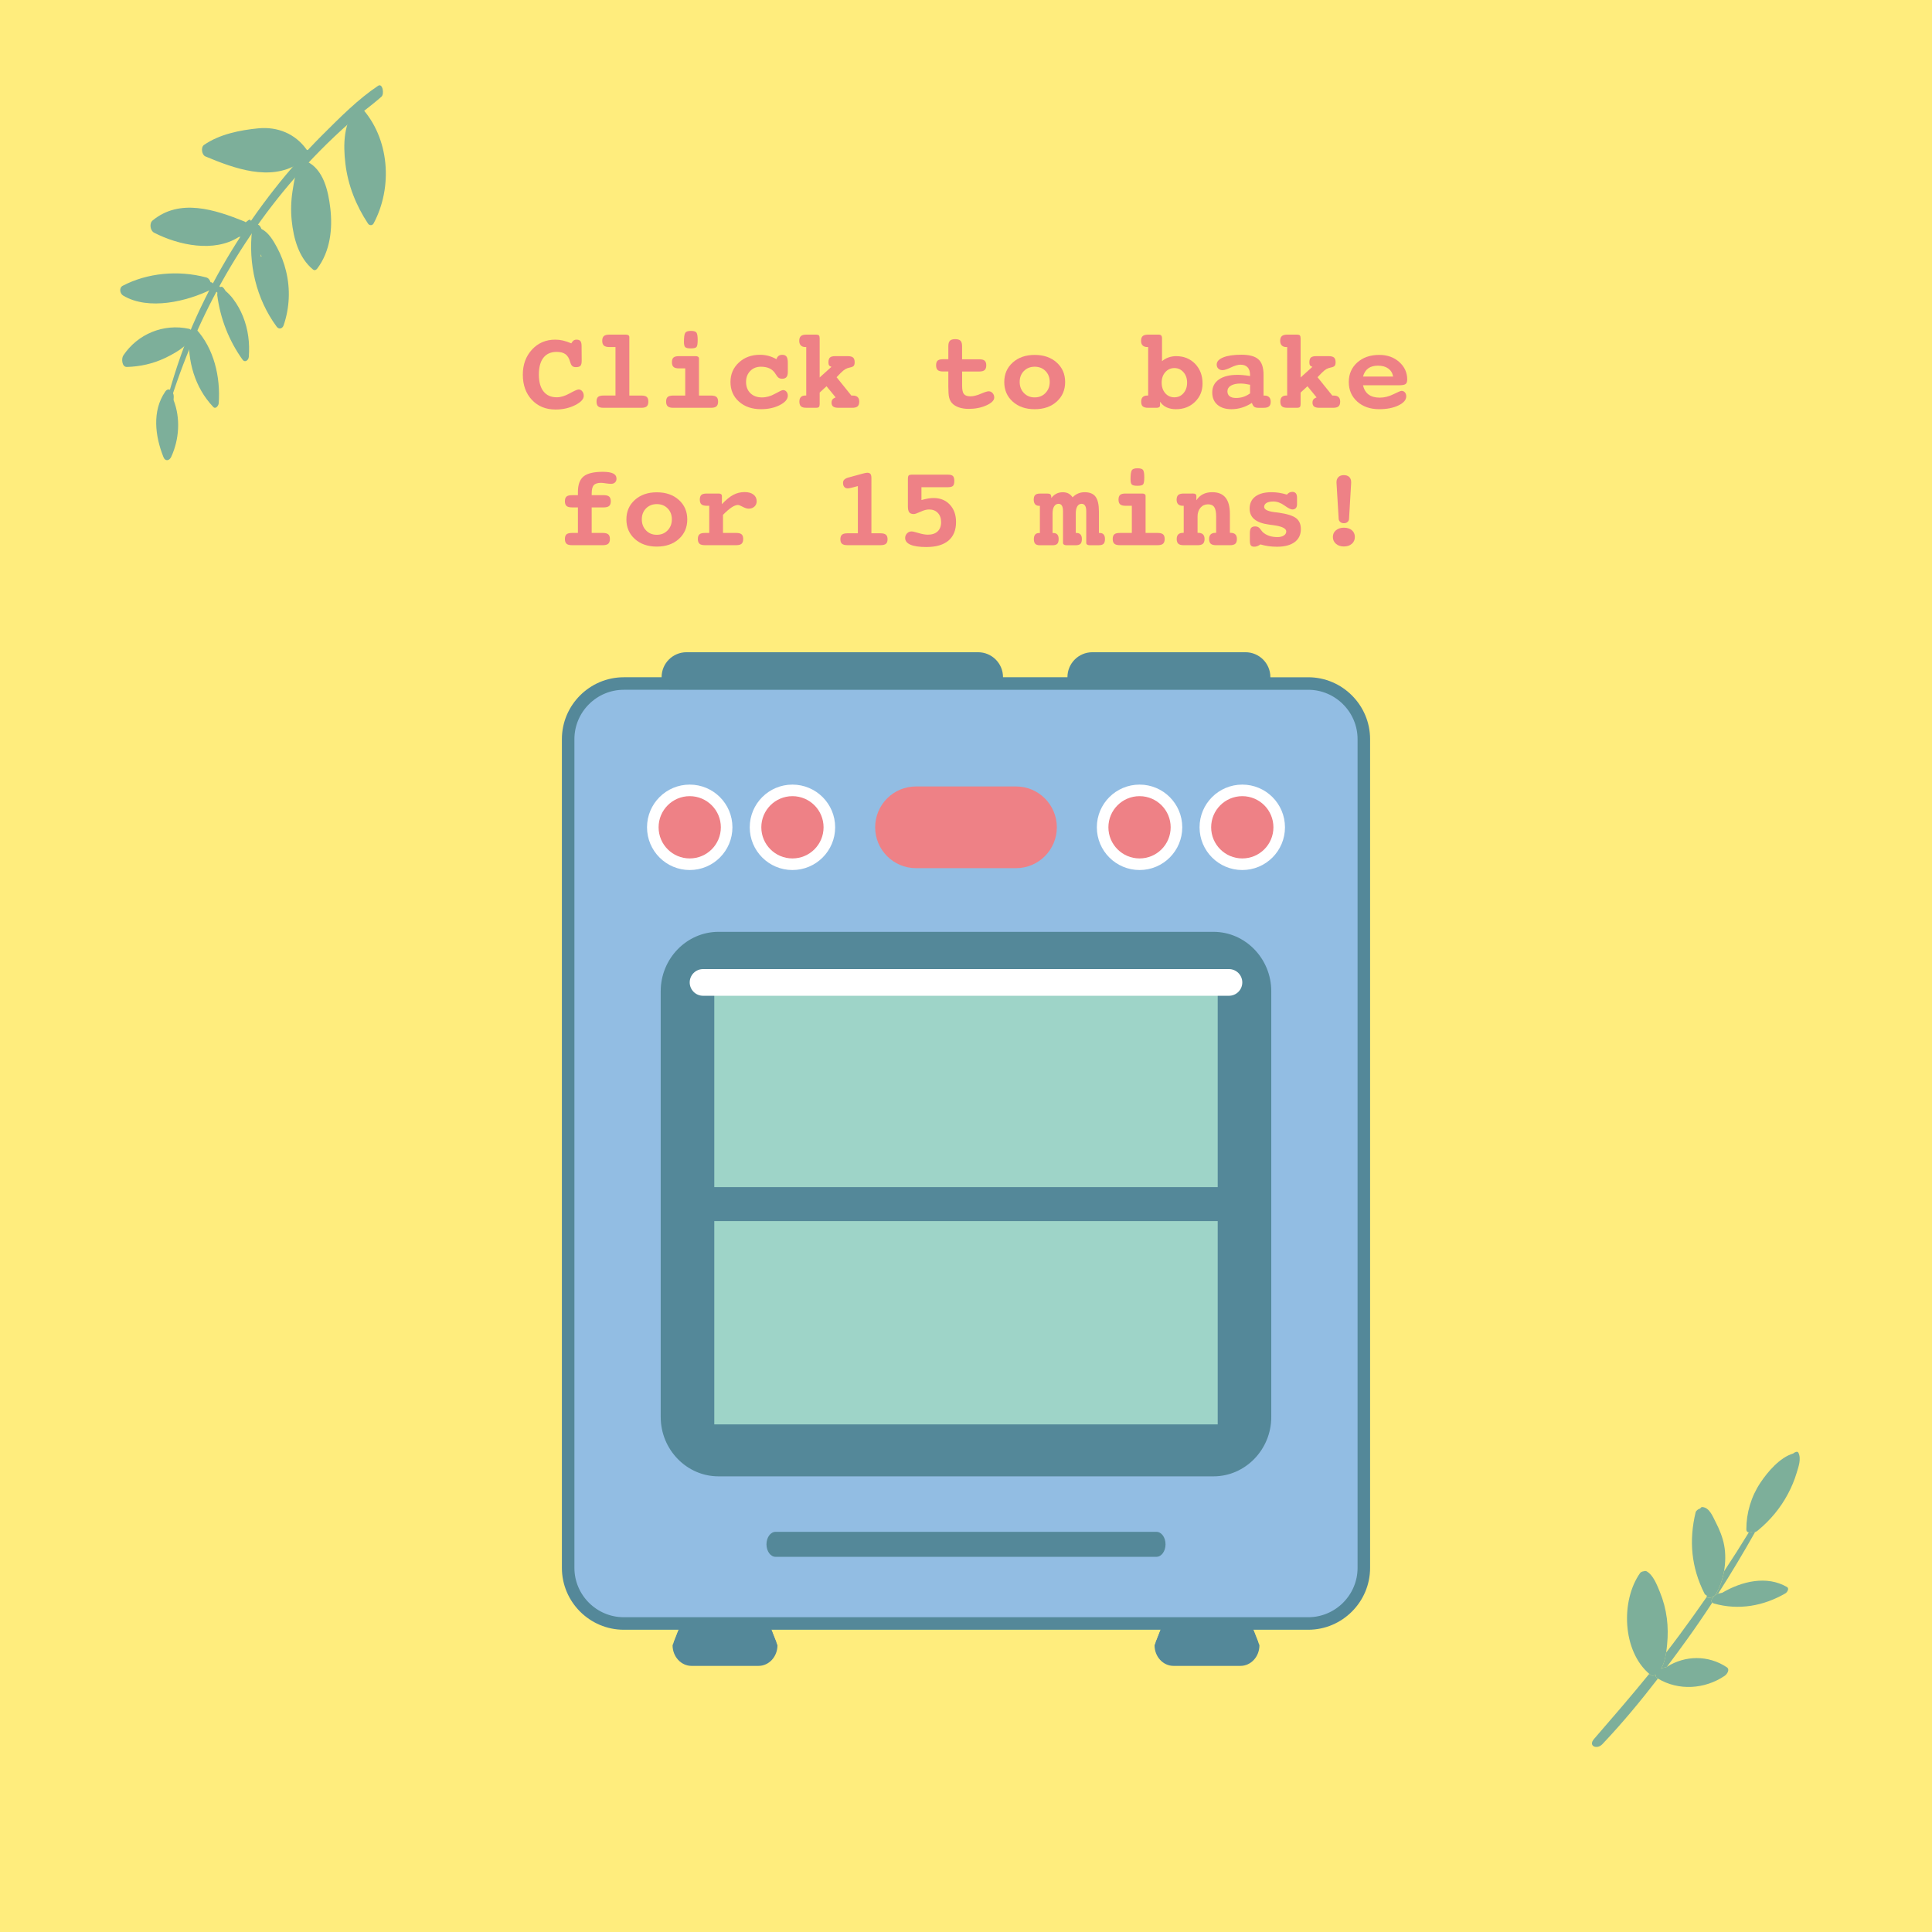 <?xml version="1.0" encoding="utf-8"?>
<!-- Generator: Adobe Illustrator 24.3.0, SVG Export Plug-In . SVG Version: 6.00 Build 0)  -->
<svg version="1.1" xmlns="http://www.w3.org/2000/svg" xmlns:xlink="http://www.w3.org/1999/xlink" x="0px" y="0px" width="1080px"
	 height="1080px" viewBox="0 0 1080 1080" style="enable-background:new 0 0 1080 1080;" xml:space="preserve">
<style type="text/css">
	.st0{fill:#FFED7D;}
	.st1{fill:#7DAF9A;}
	.st2{display:none;}
	.st3{fill:#EE8186;}
	.st4{display:inline;fill:#FAD3D5;}
	.st5{fill:#548899;}
	.st6{fill:#92BDE3;stroke:#548899;stroke-width:7;stroke-miterlimit:10;}
	.st7{fill:#9ED4C8;}
	.st8{fill:#FFFFFF;}
	.st9{fill:#C19A7C;}
	.st10{opacity:0.5;}
	.st11{fill:#F6E9A0;}
	.st12{opacity:0.7;}
	.st13{fill:#F6B65E;}
	.st14{fill:#DC8349;}
	.st15{fill:#A0563E;}
	.st16{display:inline;}
	.st17{display:inline;fill:none;stroke:#C19A7C;stroke-width:7;stroke-miterlimit:10;}
</style>
<g id="bg">
	<g>
		<rect x="0" class="st0" width="1080" height="1080"/>
	</g>
	<g>
		<g>
			<g>
				<path class="st1" d="M95.69,223.02c16.54-51.93,44.82-99.91,83.14-138.72c5.29-5.36,10.77-10.54,16.41-15.53
					c5.82-5.15,12.24-9.59,18.03-14.75c1.65-1.48,0.64-7.75-1.91-6.06c-11.17,7.44-21.27,17.66-30.76,27.1
					c-9.7,9.65-18.76,19.89-27.21,30.65c-17.19,21.9-31.83,45.69-43.43,71.01c-6.61,14.43-11.77,29.58-16.03,44.85
					C93.58,222.85,95.08,224.91,95.69,223.02z"/>
			</g>
		</g>
		<g>
			<g>
				<path class="st1" d="M193.08,91.52c1.45,12.11,5.93,23.31,12.62,33.45c0.8,1.21,2.46,1.22,3.17-0.11
					c10.82-20.3,8.93-47.59-6.94-64.82c-0.42-0.45-0.8-0.57-1.13-0.47c-0.48-0.12-0.98-0.01-1.44,0.51
					C191.94,68.56,191.81,80.89,193.08,91.52z"/>
			</g>
		</g>
		<g>
			<g>
				<path class="st1" d="M163.07,123.33c1.02,9.9,3.89,20.7,11.86,27.3c0.93,0.77,1.87,0.24,2.48-0.58
					c7.18-9.63,8.6-22.06,7.23-33.7c-1.12-9.5-3.78-21.82-13.32-26.16c-0.74-0.76-1.76-0.92-2.76,0.37
					c-3.22,4.14-4.26,11.24-5.04,16.32C162.68,112.3,162.51,117.87,163.07,123.33z"/>
			</g>
		</g>
		<g>
			<g>
				<g>
					<path class="st1" d="M154.65,182.6c1.26,1.71,3.24,1.19,3.91-0.77c3.33-9.77,3.8-20.19,1.36-30.22
						c-1.13-4.64-2.79-9.09-5.07-13.3c-2.11-3.89-4.67-8.31-8.73-10.36c-0.1-0.23-0.2-0.46-0.3-0.69c-1.3-2.94-4.5-2.11-4.87,0.98
						C138.66,147.32,143.16,167.04,154.65,182.6z M146.2,143.3c-0.12,0.07-0.24,0.15-0.36,0.24c-0.04-0.48-0.07-0.96-0.1-1.43
						C145.89,142.51,146.05,142.91,146.2,143.3z"/>
				</g>
			</g>
		</g>
		<g>
			<g>
				<path class="st1" d="M120.92,162.97c0.21,0.22,0.42,0.44,0.62,0.66c-0.1,0.55-0.14,1.07-0.09,1.46
					c1.71,12.99,6.49,25.32,14.14,35.97c1.34,1.87,3.35,0.3,3.49-1.55c0.59-7.72-0.32-15.33-3.22-22.55
					c-1.39-3.47-3.22-6.76-5.46-9.75c-1.35-1.8-2.74-3.25-4.29-4.56c-0.27-0.41-0.54-0.82-0.81-1.23c-0.78-1.16-1.5-1.33-2.11-0.96
					c-0.38-0.25-0.76-0.5-1.16-0.75C120.2,158.56,119.97,161.99,120.92,162.97z"/>
			</g>
		</g>
		<g>
			<g>
				<path class="st1" d="M119.21,227.49c1.39,1.46,2.97-0.82,3.06-2.04c1.04-14.62-2.59-30.67-12.79-41.63
					c-0.65-0.7-1.14-0.49-1.46,0.1c-1.21,0.14-2.26,1.22-2.37,3.13C104.8,201.83,108.86,216.61,119.21,227.49z"/>
			</g>
		</g>
		<g>
			<g>
				<path class="st1" d="M91.38,255.54c1.03,2.57,3.34,2.01,4.33-0.15c4.51-9.82,5.27-21.6,1.32-31.74
					c0.03-0.66,0.06-1.31,0.09-1.96c0.12-2.64-2.74-5.72-4.76-2.77C84.89,229.82,86.71,243.89,91.38,255.54z"/>
			</g>
		</g>
		<g>
			<g>
				<path class="st1" d="M70.9,205.13c7.38-0.2,14.64-1.8,21.32-4.98c3.63-1.73,8-4.06,11.34-7.09c0.79-0.26,1.58-0.51,2.37-0.77
					c1.59-0.52,2.23-2.91,1.97-5.04c0.27-0.94-0.11-2.46-1.06-2.69c-0.33-0.38-0.73-0.66-1.21-0.76
					c-14.18-3.08-28.65,2.86-36.71,14.92C67.78,200.43,68.09,205.2,70.9,205.13z"/>
			</g>
		</g>
		<g>
			<g>
				<path class="st1" d="M68.86,165.24c14.22,8.48,35.75,3.25,49.31-3.48c1.61-0.8,1.67-3.99-0.48-4.01
					c-0.34-1.24-1.2-2.35-2.45-2.68c-15.79-4.18-33-2.47-46.63,4.67C66.44,160.88,67.01,164.14,68.86,165.24z"/>
			</g>
		</g>
		<g>
			<g>
				<path class="st1" d="M86.12,130.07c13.76,7.08,33.58,11.19,47.26,2.47c0.91-0.2,1.82-0.4,2.73-0.62
					c1.6-0.39,2.49-2.06,2.61-3.81c0.5-0.53,0.98-1.08,1.45-1.66c0.86-1.07,0.37-4.73-1.4-3.3c-0.47,0.38-0.95,0.75-1.43,1.11
					c-0.24-0.2-0.49-0.37-0.79-0.49c-16.33-6.55-35.99-13.12-51.25-0.52C83.35,124.85,83.97,128.96,86.12,130.07z"/>
			</g>
		</g>
		<g>
			<g>
				<path class="st1" d="M114.8,87.43c16.55,6.93,35.82,13.8,51.61,4.33c1.02-0.07,2.03-0.15,3.05-0.27
					c2.02-0.22,2.84-2.21,2.86-4.24c0.09-0.08,0.18-0.16,0.27-0.24c0.93-0.89,0.36-3.8-1.02-3.1c-0.07-0.14-0.15-0.27-0.24-0.38
					c-6.32-8.82-16.21-12.82-26.92-11.79c-10.26,0.99-21.84,3.32-30.39,9.3C112.17,82.32,112.78,86.58,114.8,87.43z"/>
			</g>
		</g>
	</g>
	<g>
		<g>
			<g>
				<path class="st1" d="M928.42,932.89c0.43-0.26,0.84-0.45,1.18-0.53c0.61-0.14,1.23-0.28,1.86-0.41
					c0.12-0.08,0.25-0.15,0.37-0.23c3.81-5.06,7.54-10.15,11.22-15.25c4.88-6.76,9.56-13.63,14.12-20.58
					c-1.62-1.44,1.5-4.57,3.15-4.98c0.03-0.01,0.06-0.01,0.1-0.02c7.22-11.25,14.07-22.73,20.66-34.41
					c-0.78,0.28-1.47,0.24-2.01-0.03c-0.52,0.17-1.03,0.24-1.48,0.18c-4.47,7.33-9.09,14.59-13.84,21.76
					c-0.84,4.71-2.44,9.27-4.76,13.03c-0.7,1.14-4.15,2.66-4.86,1.18c-5,7.21-10.11,14.35-15.31,21.39
					c-2.44,3.31-4.93,6.56-7.44,9.8C930.9,927.01,930.11,930.28,928.42,932.89z"/>
			</g>
		</g>
		<g>
			<g>
				<path class="st1" d="M926.79,938.33c-0.1-0.06-0.19-0.1-0.29-0.16c-0.86-0.53-1.07-1.24-0.91-1.98
					c-0.99,0.56-2.11,0.75-2.85,0.17c-0.27-0.21-0.53-0.45-0.8-0.67c-10.03,12.34-20.43,24.35-30.88,36.42
					c-3.46,3.99,1.69,6.05,4.65,2.92C906.69,963.45,916.98,951.05,926.79,938.33z"/>
			</g>
		</g>
		<g>
			<g>
				<path class="st1" d="M981.08,856.48c0.47-0.17,0.97-0.45,1.5-0.88c6.97-5.74,12.69-12.56,16.92-20.55
					c1.96-3.7,3.6-7.57,4.8-11.58c1.05-3.49,2.72-7.89,1.03-11.36c-0.53-1.09-2.14-0.3-2.97,0.42c-7.46,2.22-14.22,10.24-18.27,16.3
					c-5.15,7.71-7.88,16.83-7.87,26.09c0,1.09,0.58,1.6,1.37,1.71c0.45,0.06,0.97-0.01,1.48-0.18
					C979.6,856.72,980.29,856.76,981.08,856.48z"/>
			</g>
		</g>
		<g>
			<g>
				<path class="st1" d="M958.98,891.42c2.32-3.76,3.92-8.32,4.76-13.03c0.88-4.92,0.93-10.01,0.09-14.52
					c-0.85-4.54-2.64-8.89-4.75-12.98c-1.66-3.21-3.48-8.2-7.51-8.44c-0.42-0.03-0.95,0.38-1.09,0.77c0,0,0,0.01,0,0.01
					c-1.06,0.23-2.4,1.26-2.61,2.15c-3.81,15.79-2.46,30.77,4.91,45.37c0.28,0.56,0.71,0.9,1.23,1.06c-0.02,0.33,0.02,0.59,0.12,0.8
					C954.84,894.08,958.28,892.56,958.98,891.42z"/>
			</g>
		</g>
		<g>
			<g>
				<path class="st1" d="M957.17,895.88c0.23,0.2,0.55,0.37,0.98,0.5c13.75,3.89,27.69,1.41,39.9-5.68c0.96-0.56,2.35-2.7,0.89-3.55
					c-11.28-6.58-25.33-3.21-36.21,3.22c-0.77,0.16-1.54,0.32-2.32,0.51c-0.03,0.01-0.06,0.01-0.1,0.02
					C958.67,891.31,955.55,894.45,957.17,895.88z"/>
			</g>
		</g>
		<g>
			<g>
				<path class="st1" d="M925.59,936.19c-0.17,0.74,0.04,1.45,0.91,1.98c0.09,0.06,0.19,0.11,0.29,0.16
					c11.56,6.96,26.2,5.95,37.27-1.5c1.33-0.89,3.16-3.53,1.22-4.83c-10.36-6.91-23.26-6.65-33.44-0.28
					c-0.12,0.08-0.25,0.15-0.37,0.23c-0.63,0.13-1.25,0.27-1.86,0.41c-0.34,0.08-0.75,0.27-1.18,0.53c1.69-2.6,2.48-5.88,2.96-9.1
					c0.23-1.52,0.38-3.04,0.53-4.47c0.49-4.87,0.48-9.77-0.14-14.63c-0.65-5.09-1.98-10.09-3.93-14.83
					c-1.56-3.8-3.66-9.37-7.36-11.47c-0.48-0.27-1.08-0.24-1.64-0.03c-0.72,0.04-1.67,0.47-2.01,0.95
					c-10.97,15.5-9.91,43.62,5.11,56.38c0.26,0.22,0.52,0.46,0.8,0.67C923.48,936.93,924.6,936.74,925.59,936.19z"/>
			</g>
		</g>
	</g>
</g>
<g id="main_shelf" class="st2">
</g>
<g id="hover">
	<g>
		<path class="st3" d="M319.36,191.93c0.42-0.75,0.84-1.28,1.28-1.59s0.99-0.47,1.66-0.47c1.02,0,1.74,0.27,2.17,0.81
			c0.43,0.54,0.64,1.47,0.64,2.78l0.06,8.12c0,1.44-0.23,2.41-0.7,2.91s-1.32,0.75-2.55,0.75c-0.88,0-1.55-0.21-2.02-0.63
			s-0.87-1.19-1.2-2.32c-0.54-1.99-1.41-3.41-2.59-4.28c-1.19-0.87-2.83-1.3-4.94-1.3c-3.21,0-5.67,1.08-7.38,3.25
			c-1.71,2.17-2.56,5.31-2.56,9.42c0,4.09,0.86,7.23,2.59,9.42c1.73,2.19,4.2,3.29,7.41,3.29c2.19,0,4.6-0.73,7.23-2.19
			c2.64-1.46,4.3-2.19,4.98-2.19c0.81,0,1.49,0.34,2.05,1.03c0.55,0.69,0.83,1.54,0.83,2.56c0,1.83-1.61,3.56-4.84,5.19
			c-3.23,1.62-6.86,2.44-10.91,2.44c-5.46,0-9.88-1.8-13.25-5.41c-3.38-3.6-5.06-8.31-5.06-14.12c0-5.6,1.71-10.26,5.12-13.97
			c3.42-3.71,7.75-5.56,13-5.56c1.48,0,2.94,0.17,4.38,0.5C316.2,190.71,317.73,191.23,319.36,191.93z"/>
		<path class="st3" d="M351.8,221.12h6.72c1.44,0,2.45,0.26,3.03,0.78c0.58,0.52,0.88,1.39,0.88,2.59c0,1.23-0.3,2.11-0.89,2.66
			c-0.59,0.54-1.6,0.81-3.02,0.81h-21.19c-1.4,0-2.39-0.27-2.98-0.81c-0.59-0.54-0.89-1.43-0.89-2.66c0-1.23,0.29-2.1,0.86-2.61
			c0.57-0.51,1.58-0.77,3.02-0.77h6.72V194h-3.44c-1.42,0-2.43-0.28-3.05-0.83c-0.61-0.55-0.92-1.43-0.92-2.64
			c0-1.23,0.3-2.11,0.91-2.66c0.6-0.54,1.62-0.81,3.06-0.81h9.34c0.58,0,1.04,0.12,1.36,0.36c0.32,0.24,0.48,0.57,0.48,0.98V221.12z
			"/>
		<path class="st3" d="M390.73,221.12h6.72c1.44,0,2.46,0.26,3.06,0.78c0.6,0.52,0.91,1.39,0.91,2.59c0,1.23-0.31,2.11-0.92,2.66
			c-0.61,0.54-1.63,0.81-3.05,0.81h-21.12c-1.42,0-2.43-0.27-3.05-0.81c-0.61-0.54-0.92-1.43-0.92-2.66c0-1.21,0.3-2.07,0.89-2.59
			c0.59-0.52,1.62-0.78,3.08-0.78h6.72v-15.19h-3.53c-1.4,0-2.4-0.27-3-0.8c-0.6-0.53-0.91-1.41-0.91-2.64
			c0-1.23,0.29-2.1,0.88-2.62c0.58-0.52,1.59-0.78,3.03-0.78h9.41c0.58,0,1.03,0.12,1.34,0.36c0.31,0.24,0.47,0.57,0.47,0.98V221.12
			z M386.23,184.97c1.52,0,2.53,0.29,3.03,0.88c0.5,0.58,0.75,1.98,0.75,4.19c0,2.12-0.22,3.44-0.67,3.95
			c-0.45,0.51-1.51,0.77-3.17,0.77c-1.62,0-2.67-0.24-3.14-0.72c-0.47-0.48-0.7-1.44-0.7-2.88c0-2.67,0.24-4.36,0.72-5.09
			C383.53,185.33,384.59,184.97,386.23,184.97z"/>
		<path class="st3" d="M434.05,200.78c0.25-0.81,0.64-1.42,1.17-1.83s1.21-0.61,2.05-0.61c1.12,0,1.93,0.34,2.41,1.02
			c0.48,0.68,0.72,1.85,0.72,3.52V208c0,1.27-0.26,2.21-0.78,2.81c-0.52,0.6-1.32,0.91-2.41,0.91c-0.77,0-1.42-0.18-1.94-0.53
			c-0.52-0.35-1.07-1.03-1.66-2.03c-0.83-1.42-1.93-2.46-3.28-3.14c-1.35-0.68-3.01-1.02-4.97-1.02c-2.44,0-4.43,0.8-5.98,2.39
			c-1.55,1.59-2.33,3.63-2.33,6.11c0,2.6,0.8,4.7,2.41,6.28c1.6,1.58,3.76,2.38,6.47,2.38c2.46,0,4.9-0.68,7.33-2.05
			c2.43-1.36,3.91-2.05,4.45-2.05c0.77,0,1.41,0.3,1.92,0.89c0.51,0.59,0.77,1.34,0.77,2.23c0,1.96-1.48,3.71-4.45,5.25
			s-6.5,2.31-10.58,2.31c-5.04,0-9.14-1.42-12.3-4.25c-3.16-2.83-4.73-6.48-4.73-10.94c0-4.35,1.56-7.98,4.69-10.88
			c3.12-2.9,7.06-4.34,11.81-4.34c1.6,0,3.17,0.2,4.69,0.59C431.04,199.33,432.55,199.95,434.05,200.78z"/>
		<path class="st3" d="M458.2,211l6.59-5.94c-0.65-0.21-1.09-0.49-1.33-0.84c-0.24-0.35-0.36-0.91-0.36-1.66
			c0-1.27,0.28-2.17,0.84-2.69c0.56-0.52,1.56-0.78,3-0.78h6.91c1.42,0,2.42,0.26,3.02,0.78c0.59,0.52,0.89,1.4,0.89,2.62
			c0,0.92-0.17,1.58-0.52,2c-0.34,0.42-1.05,0.73-2.11,0.94c-0.98,0.19-1.85,0.5-2.61,0.94c-0.76,0.44-1.64,1.17-2.64,2.19
			l-2.22,2.31l8.25,10.25h0.78c1.21,0,2.11,0.28,2.72,0.84c0.6,0.56,0.91,1.41,0.91,2.53c0,1.23-0.3,2.11-0.91,2.66
			c-0.6,0.54-1.62,0.81-3.06,0.81h-7.66c-1.35,0-2.33-0.23-2.94-0.69c-0.6-0.46-0.91-1.19-0.91-2.19c0-0.75,0.18-1.35,0.53-1.8
			c0.35-0.45,0.94-0.83,1.75-1.14l-5.09-6.22l-3.84,3.53v6.44c0,0.79-0.14,1.33-0.41,1.62c-0.27,0.29-0.76,0.44-1.47,0.44h-5.62
			c-1.38,0-2.36-0.27-2.95-0.81c-0.59-0.54-0.89-1.43-0.89-2.66c0-1.1,0.28-1.94,0.84-2.52c0.56-0.57,1.4-0.86,2.5-0.86h0.5V194
			h-0.5c-1.1,0-1.95-0.3-2.53-0.91c-0.58-0.6-0.88-1.46-0.88-2.56c0-1.21,0.3-2.09,0.91-2.64c0.6-0.55,1.6-0.83,3-0.83h5.62
			c0.71,0,1.2,0.15,1.47,0.44c0.27,0.29,0.41,0.83,0.41,1.62V211z"/>
		<path class="st3" d="M537.83,200.84h9.53c1.44,0,2.46,0.26,3.06,0.78c0.6,0.52,0.91,1.39,0.91,2.59c0,1.23-0.31,2.11-0.92,2.66
			c-0.61,0.54-1.63,0.81-3.05,0.81h-9.53v8c0,2.25,0.34,3.79,1.03,4.62c0.69,0.83,1.9,1.25,3.62,1.25c1.62,0,3.54-0.47,5.75-1.41
			s3.69-1.41,4.44-1.41c0.85,0,1.59,0.34,2.2,1.02c0.61,0.68,0.92,1.5,0.92,2.45c0,1.6-1.45,3.07-4.36,4.39
			c-2.91,1.32-6.2,1.98-9.89,1.98c-2.15,0-4.03-0.29-5.66-0.88s-2.91-1.42-3.84-2.5c-0.69-0.83-1.18-1.83-1.47-3
			c-0.29-1.17-0.44-3.11-0.44-5.84v-0.69v-8h-2.94c-1.42,0-2.42-0.27-3.02-0.81c-0.59-0.54-0.89-1.43-0.89-2.66
			c0-1.23,0.29-2.1,0.88-2.61c0.58-0.51,1.59-0.77,3.03-0.77h2.94v-7.31c0-1.44,0.3-2.45,0.89-3.03c0.59-0.58,1.58-0.88,2.95-0.88
			s2.36,0.29,2.95,0.88c0.59,0.58,0.89,1.59,0.89,3.03V200.84z"/>
		<path class="st3" d="M578.39,198.4c5.06,0,9.17,1.42,12.31,4.25c3.15,2.83,4.72,6.47,4.72,10.91c0,4.46-1.57,8.1-4.72,10.94
			c-3.15,2.83-7.25,4.25-12.31,4.25c-5.04,0-9.14-1.42-12.28-4.25c-3.15-2.83-4.72-6.48-4.72-10.94c0-4.44,1.58-8.07,4.73-10.91
			C569.28,199.82,573.37,198.4,578.39,198.4z M578.39,205c-2.44,0-4.44,0.8-6.02,2.39s-2.36,3.63-2.36,6.11
			c0,2.5,0.79,4.57,2.36,6.2c1.57,1.64,3.58,2.45,6.02,2.45s4.45-0.82,6.03-2.45c1.58-1.64,2.38-3.7,2.38-6.2
			c0-2.48-0.79-4.52-2.36-6.11S580.85,205,578.39,205z"/>
		<path class="st3" d="M649.58,201.9c1-0.88,2.19-1.56,3.56-2.06s2.81-0.75,4.31-0.75c4.33,0,7.88,1.43,10.64,4.3
			c2.76,2.86,4.14,6.54,4.14,11.02c0,4.08-1.41,7.5-4.22,10.23c-2.81,2.74-6.35,4.11-10.62,4.11c-2.02,0-3.78-0.35-5.27-1.05
			s-2.7-1.74-3.64-3.14v2.06c0,0.42-0.16,0.75-0.48,0.98c-0.32,0.24-0.78,0.36-1.36,0.36h-4.81c-1.42,0-2.42-0.27-3.02-0.8
			s-0.89-1.42-0.89-2.67c0-1.1,0.29-1.94,0.86-2.52c0.57-0.57,1.42-0.86,2.55-0.86h0.5V194h-0.5c-1.12,0-1.98-0.3-2.58-0.89
			s-0.89-1.45-0.89-2.58c0-1.23,0.3-2.11,0.91-2.66c0.6-0.54,1.62-0.81,3.06-0.81h5.84c0.67,0,1.15,0.16,1.45,0.48
			c0.3,0.32,0.45,0.85,0.45,1.58V201.9z M656.48,205.75c-2.04,0-3.73,0.77-5.08,2.3s-2.02,3.47-2.02,5.83c0,2.42,0.67,4.39,2,5.92
			s3.03,2.3,5.09,2.3s3.77-0.77,5.11-2.31c1.34-1.54,2.02-3.51,2.02-5.91c0-2.33-0.68-4.27-2.03-5.81
			C660.22,206.52,658.53,205.75,656.48,205.75z"/>
		<path class="st3" d="M706.36,221.12h0.5c1.12,0,1.98,0.3,2.58,0.89s0.89,1.44,0.89,2.55c0,1.21-0.31,2.08-0.92,2.61
			s-1.63,0.8-3.05,0.8h-2.94c-1.04,0-1.82-0.2-2.33-0.59c-0.51-0.4-0.93-1.11-1.27-2.16c-1.73,1.15-3.56,2.02-5.5,2.62
			s-3.9,0.91-5.88,0.91c-3.35,0-5.99-0.83-7.91-2.5c-1.92-1.67-2.88-3.95-2.88-6.84c0-3.12,1.24-5.55,3.72-7.28
			c2.48-1.73,5.96-2.59,10.44-2.59c1,0,2.06,0.05,3.19,0.16c1.12,0.1,2.39,0.27,3.78,0.5v-0.59c0-1.88-0.45-3.3-1.36-4.28
			c-0.91-0.98-2.25-1.47-4.02-1.47c-1.38,0-3.13,0.51-5.27,1.53c-2.14,1.02-3.7,1.53-4.7,1.53c-0.98,0-1.77-0.29-2.38-0.86
			c-0.6-0.57-0.91-1.33-0.91-2.27c0-1.69,1.23-3.03,3.7-4.02c2.47-0.99,5.83-1.48,10.08-1.48c4.44,0,7.61,0.85,9.53,2.56
			c1.92,1.71,2.88,4.6,2.88,8.69V221.12z M698.8,215.09c-1.04-0.23-2-0.4-2.88-0.52c-0.88-0.11-1.69-0.17-2.44-0.17
			c-2.29,0-4.09,0.39-5.39,1.16c-1.3,0.77-1.95,1.83-1.95,3.19c0,1.21,0.42,2.13,1.25,2.77c0.83,0.64,2.03,0.95,3.59,0.95
			c1.44,0,2.79-0.21,4.06-0.62c1.27-0.42,2.52-1.06,3.75-1.94V215.09z"/>
		<path class="st3" d="M727.05,211l6.59-5.94c-0.65-0.21-1.09-0.49-1.33-0.84c-0.24-0.35-0.36-0.91-0.36-1.66
			c0-1.27,0.28-2.17,0.84-2.69c0.56-0.52,1.56-0.78,3-0.78h6.91c1.42,0,2.42,0.26,3.02,0.78c0.59,0.52,0.89,1.4,0.89,2.62
			c0,0.92-0.17,1.58-0.52,2c-0.34,0.42-1.05,0.73-2.11,0.94c-0.98,0.19-1.85,0.5-2.61,0.94s-1.64,1.17-2.64,2.19l-2.22,2.31
			l8.25,10.25h0.78c1.21,0,2.11,0.28,2.72,0.84s0.91,1.41,0.91,2.53c0,1.23-0.3,2.11-0.91,2.66c-0.6,0.54-1.62,0.81-3.06,0.81h-7.66
			c-1.35,0-2.33-0.23-2.94-0.69c-0.6-0.46-0.91-1.19-0.91-2.19c0-0.75,0.18-1.35,0.53-1.8c0.35-0.45,0.94-0.83,1.75-1.14l-5.09-6.22
			l-3.84,3.53v6.44c0,0.79-0.14,1.33-0.41,1.62c-0.27,0.29-0.76,0.44-1.47,0.44h-5.62c-1.38,0-2.36-0.27-2.95-0.81
			c-0.59-0.54-0.89-1.43-0.89-2.66c0-1.1,0.28-1.94,0.84-2.52c0.56-0.57,1.4-0.86,2.5-0.86h0.5V194h-0.5c-1.1,0-1.95-0.3-2.53-0.91
			c-0.58-0.6-0.88-1.46-0.88-2.56c0-1.21,0.3-2.09,0.91-2.64c0.6-0.55,1.6-0.83,3-0.83h5.62c0.71,0,1.2,0.15,1.47,0.44
			c0.27,0.29,0.41,0.83,0.41,1.62V211z"/>
		<path class="st3" d="M761.92,215.37c0.54,2.31,1.59,4.04,3.14,5.19c1.55,1.15,3.62,1.72,6.2,1.72s5.14-0.63,7.66-1.89
			c2.52-1.26,4.04-1.89,4.56-1.89c0.77,0,1.4,0.29,1.89,0.86c0.49,0.57,0.73,1.31,0.73,2.2c0,1.96-1.45,3.65-4.34,5.06
			s-6.48,2.12-10.75,2.12c-5.04,0-9.14-1.42-12.3-4.25c-3.16-2.83-4.73-6.48-4.73-10.94c0-4.44,1.58-8.07,4.73-10.91
			c3.16-2.83,7.25-4.25,12.3-4.25c4.5,0,8.23,1.33,11.19,3.98s4.44,5.91,4.44,9.77c0,1.23-0.3,2.07-0.89,2.53
			c-0.59,0.46-1.82,0.69-3.67,0.69H761.92z M778.77,210.5c-0.35-1.94-1.27-3.44-2.73-4.5s-3.38-1.59-5.73-1.59
			c-2.27,0-4.1,0.51-5.48,1.52c-1.39,1.01-2.35,2.54-2.89,4.58H778.77z"/>
		<path class="st3" d="M330.75,276.8h6.72c1.44,0,2.46,0.27,3.06,0.8c0.6,0.53,0.91,1.4,0.91,2.61c0,1.21-0.31,2.08-0.92,2.62
			c-0.61,0.54-1.63,0.81-3.05,0.81h-6.72v14.28h6.22c1.44,0,2.46,0.26,3.06,0.78c0.6,0.52,0.91,1.39,0.91,2.59
			c0,1.23-0.31,2.11-0.92,2.66c-0.61,0.54-1.63,0.81-3.05,0.81h-17.22c-1.44,0-2.46-0.27-3.06-0.81c-0.6-0.54-0.91-1.43-0.91-2.66
			c0-1.21,0.3-2.07,0.89-2.59c0.59-0.52,1.62-0.78,3.08-0.78h3.31v-14.28h-3.31c-1.44,0-2.46-0.27-3.06-0.81
			c-0.6-0.54-0.91-1.42-0.91-2.62c0-1.23,0.3-2.1,0.89-2.62c0.59-0.52,1.62-0.78,3.08-0.78h3.31v-1.78c0-4.08,1.05-6.98,3.16-8.7
			c2.1-1.72,5.69-2.58,10.75-2.58c2.62,0,4.56,0.31,5.8,0.94c1.24,0.62,1.86,1.59,1.86,2.91c0,0.88-0.28,1.57-0.83,2.09
			c-0.55,0.52-1.3,0.78-2.23,0.78c-0.69,0-1.66-0.09-2.92-0.28c-1.26-0.19-2.14-0.28-2.64-0.28c-1.94,0-3.3,0.43-4.08,1.3
			c-0.78,0.86-1.17,2.39-1.17,4.58V276.8z"/>
		<path class="st3" d="M367.16,275.2c5.06,0,9.17,1.42,12.31,4.25c3.15,2.83,4.72,6.47,4.72,10.91c0,4.46-1.57,8.1-4.72,10.94
			c-3.15,2.83-7.25,4.25-12.31,4.25c-5.04,0-9.14-1.42-12.28-4.25c-3.15-2.83-4.72-6.48-4.72-10.94c0-4.44,1.58-8.07,4.73-10.91
			C358.05,276.62,362.14,275.2,367.16,275.2z M367.16,281.8c-2.44,0-4.44,0.8-6.02,2.39c-1.57,1.59-2.36,3.63-2.36,6.11
			c0,2.5,0.79,4.57,2.36,6.2c1.57,1.64,3.58,2.45,6.02,2.45s4.45-0.82,6.03-2.45c1.58-1.64,2.38-3.7,2.38-6.2
			c0-2.48-0.79-4.52-2.36-6.11C371.63,282.59,369.61,281.8,367.16,281.8z"/>
		<path class="st3" d="M404.16,287.8v10.12h7.38c1.42,0,2.42,0.26,3.02,0.78c0.59,0.52,0.89,1.39,0.89,2.59
			c0,1.23-0.3,2.11-0.89,2.66c-0.59,0.54-1.6,0.81-3.02,0.81h-17.47c-1.44,0-2.46-0.27-3.06-0.81c-0.6-0.54-0.91-1.43-0.91-2.66
			c0-1.21,0.3-2.07,0.9-2.59c0.6-0.52,1.63-0.78,3.09-0.78h2.39v-15.19h-1.35c-1.43,0-2.44-0.27-3.03-0.8
			c-0.6-0.53-0.9-1.41-0.9-2.64c0-1.23,0.29-2.1,0.86-2.62c0.57-0.52,1.59-0.78,3.05-0.78h6.66c0.56,0,1,0.12,1.31,0.36
			c0.31,0.24,0.47,0.57,0.47,0.98v4.62c2.27-2.44,4.39-4.18,6.36-5.22c1.97-1.04,4.09-1.56,6.36-1.56c2.06,0,3.7,0.46,4.91,1.39
			c1.21,0.93,1.81,2.17,1.81,3.73c0,1.21-0.42,2.2-1.25,2.98c-0.83,0.78-1.91,1.17-3.22,1.17c-0.94,0-2.05-0.34-3.33-1.03
			s-2.17-1.03-2.67-1.03c-1,0-2.18,0.45-3.53,1.34C407.61,284.54,406.01,285.92,404.16,287.8z"/>
		<path class="st3" d="M487.12,298.11h5.06c1.4,0,2.41,0.26,3.03,0.78c0.62,0.52,0.94,1.38,0.94,2.56c0,1.17-0.3,2.01-0.91,2.53
			c-0.6,0.52-1.62,0.78-3.06,0.78h-18.44c-1.44,0-2.46-0.26-3.06-0.78c-0.6-0.52-0.91-1.36-0.91-2.53c0-1.19,0.31-2.04,0.92-2.56
			c0.61-0.52,1.63-0.78,3.05-0.78h5.81v-26.38l-3.5,0.91c-0.54,0.12-0.99,0.22-1.34,0.28c-0.35,0.06-0.61,0.09-0.78,0.09
			c-0.85,0-1.52-0.27-1.98-0.81c-0.47-0.54-0.7-1.31-0.7-2.31c0-0.73,0.26-1.34,0.78-1.84c0.52-0.5,1.32-0.89,2.41-1.16l7.75-2.12
			c0.65-0.17,1.18-0.29,1.59-0.38c0.42-0.08,0.76-0.12,1.03-0.12c0.83,0,1.43,0.23,1.78,0.69c0.35,0.46,0.53,1.23,0.53,2.31V298.11z
			"/>
		<path class="st3" d="M515.09,272.33v7.22c1.35-0.4,2.58-0.69,3.69-0.88c1.1-0.19,2.14-0.28,3.09-0.28c3.75,0,6.78,1.23,9.09,3.7
			s3.47,5.71,3.47,9.73c0,4.54-1.42,8.01-4.25,10.39c-2.83,2.39-6.95,3.58-12.34,3.58c-3.88,0-6.82-0.43-8.83-1.28
			c-2.01-0.85-3.02-2.11-3.02-3.78c0-1,0.35-1.86,1.06-2.58c0.71-0.72,1.55-1.08,2.53-1.08c0.6,0,1.91,0.3,3.92,0.91
			c2.01,0.6,3.73,0.91,5.17,0.91c2.35,0,4.18-0.61,5.47-1.83c1.29-1.22,1.94-2.94,1.94-5.17c0-2.17-0.61-3.89-1.83-5.17
			s-2.87-1.92-4.95-1.92c-1.33,0-2.92,0.43-4.75,1.28c-1.83,0.85-3.08,1.28-3.75,1.28c-1.19,0-2.03-0.33-2.53-0.98
			s-0.75-1.78-0.75-3.36v-15.12c0-1.12,0.15-1.83,0.45-2.12c0.3-0.29,0.82-0.44,1.55-0.44H530c1.29,0,2.19,0.26,2.7,0.77
			c0.51,0.51,0.77,1.43,0.77,2.77c0,1.31-0.25,2.22-0.75,2.72s-1.41,0.75-2.72,0.75H515.09z"/>
		<path class="st3" d="M599.59,278.02c0.88-0.94,1.89-1.65,3.03-2.14c1.15-0.49,2.38-0.73,3.69-0.73c2.83,0,4.88,0.84,6.12,2.52
			c1.25,1.68,1.88,4.48,1.88,8.42v11.84h0.44c0.98,0,1.71,0.29,2.2,0.86c0.49,0.57,0.73,1.41,0.73,2.52c0,1.25-0.25,2.14-0.77,2.67
			s-1.38,0.8-2.61,0.8H609c-0.56,0-1-0.12-1.31-0.36c-0.31-0.24-0.47-0.57-0.47-0.98v-17.66c0-1.4-0.22-2.44-0.66-3.12
			s-1.07-1.03-1.91-1.03c-1.04,0-1.85,0.46-2.42,1.39c-0.57,0.93-0.86,2.26-0.86,3.98v10.94h0.47c0.96,0,1.69,0.29,2.19,0.86
			c0.5,0.57,0.75,1.41,0.75,2.52c0,1.25-0.26,2.14-0.78,2.67s-1.4,0.8-2.62,0.8h-5.31c-0.56,0-1.01-0.12-1.34-0.36
			c-0.33-0.24-0.5-0.57-0.5-0.98v-17.66c0-1.4-0.21-2.44-0.62-3.12s-1.04-1.03-1.88-1.03c-1.04,0-1.86,0.47-2.45,1.41
			s-0.89,2.26-0.89,3.97v10.94h0.47c0.98,0,1.71,0.28,2.2,0.84s0.73,1.41,0.73,2.53c0,1.25-0.26,2.14-0.78,2.67s-1.4,0.8-2.62,0.8
			h-7.09c-1.21,0-2.07-0.27-2.59-0.81c-0.52-0.54-0.78-1.43-0.78-2.66c0-1.1,0.25-1.94,0.73-2.52c0.49-0.57,1.22-0.86,2.2-0.86h0.44
			v-15.19h-0.44c-0.98,0-1.72-0.3-2.23-0.89c-0.51-0.59-0.77-1.44-0.77-2.55c0-1.21,0.27-2.08,0.8-2.61s1.41-0.8,2.64-0.8h4.22
			c0.85,0,1.43,0.17,1.73,0.52s0.45,1.01,0.45,1.98c0.77-1.06,1.7-1.87,2.78-2.42c1.08-0.55,2.29-0.83,3.62-0.83
			c1.21,0,2.26,0.23,3.16,0.7S598.93,277.04,599.59,278.02z"/>
		<path class="st3" d="M640.38,297.92h6.72c1.44,0,2.46,0.26,3.06,0.78c0.6,0.52,0.91,1.39,0.91,2.59c0,1.23-0.31,2.11-0.92,2.66
			c-0.61,0.54-1.63,0.81-3.05,0.81h-21.12c-1.42,0-2.43-0.27-3.05-0.81c-0.61-0.54-0.92-1.43-0.92-2.66c0-1.21,0.3-2.07,0.89-2.59
			c0.59-0.52,1.62-0.78,3.08-0.78h6.72v-15.19h-3.53c-1.4,0-2.4-0.27-3-0.8s-0.91-1.41-0.91-2.64c0-1.23,0.29-2.1,0.88-2.62
			c0.58-0.52,1.59-0.78,3.03-0.78h9.41c0.58,0,1.03,0.12,1.34,0.36c0.31,0.24,0.47,0.57,0.47,0.98V297.92z M635.88,261.77
			c1.52,0,2.53,0.29,3.03,0.88c0.5,0.58,0.75,1.98,0.75,4.19c0,2.12-0.22,3.44-0.67,3.95c-0.45,0.51-1.5,0.77-3.17,0.77
			c-1.62,0-2.67-0.24-3.14-0.72c-0.47-0.48-0.7-1.44-0.7-2.88c0-2.67,0.24-4.36,0.72-5.09
			C633.17,262.13,634.23,261.77,635.88,261.77z"/>
		<path class="st3" d="M687.53,297.86h0.41c1.17,0,2.04,0.29,2.62,0.86c0.58,0.57,0.88,1.43,0.88,2.58c0,1.23-0.3,2.11-0.89,2.66
			c-0.59,0.54-1.6,0.81-3.02,0.81h-7.69c-1.4,0-2.4-0.27-3.02-0.81c-0.61-0.54-0.92-1.43-0.92-2.66c0-1.15,0.3-2,0.89-2.58
			c0.59-0.57,1.48-0.86,2.67-0.86h0.38v-9.03c0-2.5-0.35-4.28-1.05-5.33c-0.7-1.05-1.86-1.58-3.48-1.58c-1.73,0-3.14,0.63-4.23,1.89
			c-1.09,1.26-1.64,2.93-1.64,5.02v9.03h0.38c1.19,0,2.07,0.29,2.66,0.86c0.58,0.57,0.88,1.43,0.88,2.58c0,1.23-0.3,2.11-0.91,2.66
			c-0.6,0.54-1.6,0.81-3,0.81h-7.75c-1.4,0-2.4-0.27-3-0.81c-0.6-0.54-0.91-1.43-0.91-2.66c0-1.15,0.29-2,0.88-2.58
			c0.58-0.57,1.47-0.86,2.66-0.86h0.38v-15.12h-0.53c-1.12,0-1.98-0.29-2.56-0.86c-0.58-0.57-0.88-1.41-0.88-2.52
			c0-1.23,0.3-2.11,0.91-2.66c0.6-0.54,1.62-0.81,3.06-0.81H667c0.58,0,1.03,0.11,1.33,0.34c0.3,0.23,0.45,0.56,0.45,1v2.44
			c0.96-1.5,2.18-2.63,3.67-3.39c1.49-0.76,3.21-1.14,5.17-1.14c3.33,0,5.82,1.01,7.45,3.03c1.64,2.02,2.45,5.1,2.45,9.25V297.86z"
			/>
		<path class="st3" d="M704.56,304.33c-0.54,0.42-1.1,0.73-1.67,0.95s-1.16,0.33-1.77,0.33c-0.9,0-1.53-0.24-1.89-0.72
			s-0.55-1.38-0.55-2.69v-4.16c0-1.38,0.23-2.35,0.69-2.92c0.46-0.57,1.25-0.86,2.38-0.86c1.23,0,2.23,0.59,3,1.78
			c0.46,0.65,0.84,1.12,1.16,1.44c1.02,0.92,2.21,1.6,3.56,2.06c1.35,0.46,2.9,0.69,4.62,0.69c1.5,0,2.7-0.29,3.59-0.88
			c0.9-0.58,1.34-1.34,1.34-2.28c0-1.69-2.41-2.85-7.22-3.5c-1.06-0.12-1.9-0.24-2.5-0.34c-3.62-0.5-6.32-1.48-8.09-2.95
			s-2.66-3.44-2.66-5.92c0-2.94,1.06-5.21,3.19-6.81c2.12-1.6,5.16-2.41,9.09-2.41c1.35,0,2.75,0.11,4.17,0.33s2.89,0.56,4.39,1.02
			c0.44-0.52,0.9-0.91,1.39-1.16s1.04-0.38,1.64-0.38c0.85,0,1.5,0.27,1.95,0.8s0.67,1.33,0.67,2.39v3.84c0,0.9-0.23,1.59-0.69,2.08
			c-0.46,0.49-1.1,0.73-1.94,0.73c-0.85,0-2.32-0.74-4.39-2.23c-2.07-1.49-4.15-2.23-6.23-2.23c-1.62,0-2.89,0.27-3.78,0.8
			s-1.34,1.27-1.34,2.2c0,1.46,1.88,2.44,5.62,2.94c1.08,0.12,1.94,0.23,2.56,0.31c4.71,0.69,7.94,1.71,9.7,3.08
			c1.76,1.36,2.64,3.39,2.64,6.08c0,3.15-1.16,5.58-3.48,7.3s-5.62,2.58-9.89,2.58c-1.67,0-3.27-0.11-4.81-0.33
			S706,304.75,704.56,304.33z"/>
		<path class="st3" d="M751.22,294.98c1.88,0,3.37,0.47,4.48,1.42c1.11,0.95,1.67,2.2,1.67,3.77s-0.56,2.84-1.69,3.83
			s-2.61,1.48-4.47,1.48c-1.79,0-3.26-0.5-4.41-1.5s-1.72-2.27-1.72-3.81c0-1.52,0.57-2.77,1.72-3.73S749.43,294.98,751.22,294.98z
			 M755.31,269.83l-1.19,20.28c-0.04,0.69-0.33,1.26-0.86,1.7c-0.53,0.45-1.21,0.67-2.05,0.67c-0.79,0-1.46-0.23-2-0.69
			c-0.54-0.46-0.83-1.02-0.88-1.69l-1.22-20.28v-0.25c0-1.23,0.36-2.2,1.09-2.91c0.73-0.71,1.73-1.06,3-1.06
			c1.29,0,2.3,0.34,3.02,1.03s1.08,1.65,1.08,2.88V269.83z"/>
	</g>
</g>
<g id="button_still" class="st2">
	<path class="st4" d="M600.44,748.47h-120.9c-27.29,0-49.42-22.13-49.42-49.42v0c0-27.29,22.13-49.42,49.42-49.42h120.9
		c27.29,0,49.42,22.13,49.42,49.42v0C649.86,726.34,627.74,748.47,600.44,748.47z"/>
	<path class="st4" d="M787.53,699.05c0,20.79-16.85,37.66-37.62,37.66c-20.8,0-37.68-16.87-37.68-37.66
		c0-20.78,16.88-37.66,37.68-37.66C770.68,661.4,787.53,678.27,787.53,699.05z"/>
	<path class="st4" d="M911.81,699.05c0,20.79-16.85,37.66-37.65,37.66c-20.8,0-37.67-16.87-37.67-37.66
		c0-20.78,16.88-37.66,37.67-37.66C894.97,661.4,911.81,678.27,911.81,699.05z"/>
	<path class="st4" d="M292.44,699.05c0,20.79,16.85,37.66,37.65,37.66c20.79,0,37.66-16.87,37.66-37.66
		c0-20.78-16.86-37.66-37.66-37.66C309.3,661.4,292.44,678.27,292.44,699.05z"/>
	<path class="st4" d="M168.2,699.05c0,20.79,16.85,37.66,37.66,37.66c20.79,0,37.65-16.87,37.65-37.66
		c0-20.78-16.86-37.66-37.65-37.66C185.05,661.4,168.2,678.27,168.2,699.05z"/>
</g>
<g id="button_heat">
	<g>
		<g>
			<path class="st5" d="M434.61,919.7c0,6.38-4.74,11.54-10.6,11.54h-37.43c-5.86,0-10.61-5.16-10.61-11.54l9.56-24.31
				c0-6.37,4.75-11.53,10.61-11.53h18.31c5.86,0,10.6,5.16,10.6,11.53L434.61,919.7z"/>
			<path class="st5" d="M645.4,919.7c0,6.38,4.74,11.54,10.6,11.54h37.43c5.86,0,10.6-5.16,10.6-11.54l-9.56-24.31
				c0-6.37-4.74-11.53-10.6-11.53h-18.29c-5.86,0-10.61,5.16-10.61,11.53L645.4,919.7z"/>
			<path class="st5" d="M385.53,895.39l-8.91,22.67c1.47,3.84,5.35,6.62,9.96,6.62h37.43c4.61,0,8.5-2.78,9.96-6.62l-8.92-22.67
				c0-6.37-4.74-11.53-10.6-11.53h-18.31C390.28,883.86,385.53,889.02,385.53,895.39z"/>
			<path class="st5" d="M654.95,895.39l-8.91,22.67c1.45,3.84,5.34,6.62,9.95,6.62h37.43c4.61,0,8.49-2.78,9.96-6.62l-8.92-22.67
				c0-6.37-4.74-11.53-10.6-11.53h-18.29C659.7,883.86,654.95,889.02,654.95,895.39z"/>
		</g>
		<g>
			<path class="st5" d="M710.15,378.53c0,7.69-6.23,13.92-13.93,13.92h-85.59c-7.69,0-13.92-6.23-13.92-13.92l0,0
				c0-7.69,6.23-13.93,13.92-13.93h85.59C703.91,364.6,710.15,370.83,710.15,378.53L710.15,378.53z"/>
			<path class="st5" d="M560.69,378.53c0-7.69-6.24-13.93-13.94-13.93H383.77c-7.69,0-13.93,6.23-13.93,13.93l0,0
				c0,7.69,6.24,13.92,13.93,13.92h162.98C554.45,392.45,560.69,386.21,560.69,378.53L560.69,378.53z"/>
		</g>
		<path class="st6" d="M762.39,876.45c0,17.1-13.99,31.09-31.09,31.09H348.69c-17.1,0-31.09-13.99-31.09-31.09V413.18
			c0-17.1,13.99-31.09,31.09-31.09H731.3c17.1,0,31.09,13.99,31.09,31.09V876.45z"/>
		<path class="st5" d="M710.65,554.11c0-18.26-14.54-33.21-32.3-33.21H401.64c-17.76,0-32.3,14.95-32.3,33.21v237.98
			c0,18.27,14.54,33.2,32.3,33.2h276.71c17.76,0,32.3-14.93,32.3-33.2V554.11z"/>
		<rect x="399.29" y="549.96" class="st7" width="281.42" height="246.28"/>
		<path class="st8" d="M660.89,462.47c0,13.19-10.68,23.88-23.87,23.88c-13.19,0-23.88-10.69-23.88-23.88
			c0-13.19,10.69-23.87,23.88-23.87C650.2,438.59,660.89,449.28,660.89,462.47z"/>
		<path class="st8" d="M718.31,462.47c0,13.19-10.7,23.88-23.87,23.88c-13.2,0-23.88-10.69-23.88-23.88
			c0-13.19,10.69-23.87,23.88-23.87C707.62,438.59,718.31,449.28,718.31,462.47z"/>
		<path class="st8" d="M419.11,462.47c0,13.19,10.68,23.88,23.87,23.88c13.18,0,23.88-10.69,23.88-23.88
			c0-13.19-10.7-23.87-23.88-23.87C429.8,438.59,419.11,449.28,419.11,462.47z"/>
		<path class="st8" d="M361.69,462.47c0,13.19,10.69,23.88,23.87,23.88c13.19,0,23.87-10.69,23.87-23.88
			c0-13.19-10.68-23.87-23.87-23.87C372.37,438.59,361.69,449.28,361.69,462.47z"/>
		<path class="st8" d="M694.45,549.18c0,4.12-3.34,7.46-7.46,7.46H393.01c-4.11,0-7.46-3.34-7.46-7.46l0,0
			c0-4.12,3.34-7.45,7.46-7.45h293.97C691.1,541.72,694.45,545.06,694.45,549.18L694.45,549.18z"/>
		<rect x="387.9" y="663.6" class="st5" width="304.2" height="19"/>
		<path class="st5" d="M651.54,863.29c0,3.84-2.28,6.98-5.08,6.98H433.54c-2.81,0-5.08-3.14-5.08-6.98l0,0
			c0-3.87,2.27-6.98,5.08-6.98h212.93C649.27,856.31,651.54,859.42,651.54,863.29L651.54,863.29z"/>
		<path class="st3" d="M567.94,485.31h-55.88c-12.62,0-22.84-10.23-22.84-22.84v0c0-12.62,10.23-22.84,22.84-22.84h55.88
			c12.62,0,22.84,10.23,22.84,22.84v0C590.78,475.08,580.55,485.31,567.94,485.31z"/>
		<path class="st3" d="M654.41,462.47c0,9.61-7.79,17.4-17.39,17.4c-9.61,0-17.42-7.8-17.42-17.4c0-9.6,7.8-17.41,17.42-17.41
			C646.62,445.06,654.41,452.86,654.41,462.47z"/>
		<path class="st3" d="M711.85,462.47c0,9.61-7.79,17.4-17.4,17.4c-9.61,0-17.41-7.8-17.41-17.4c0-9.6,7.8-17.41,17.41-17.41
			C704.06,445.06,711.85,452.86,711.85,462.47z"/>
		<path class="st3" d="M425.58,462.47c0,9.61,7.79,17.4,17.4,17.4c9.61,0,17.4-7.8,17.4-17.4c0-9.6-7.79-17.41-17.4-17.41
			C433.37,445.06,425.58,452.86,425.58,462.47z"/>
		<path class="st3" d="M368.16,462.47c0,9.61,7.79,17.4,17.4,17.4c9.61,0,17.4-7.8,17.4-17.4c0-9.6-7.79-17.41-17.4-17.41
			C375.94,445.06,368.16,452.86,368.16,462.47z"/>
	</g>
</g>
<g id="allmix" class="st2">
	<g class="st16">
		<path class="st11" d="M722.07,541.12c-25.34,97.57-82.9,159.4-206.79,169.6c-83.87,28.65-172.43-108.95-119.19-162.84
			c-9.98-134.17,47.08-176.3,147.82-163.48C640.56,333.03,683.16,466.53,722.07,541.12z"/>
	</g>
	<path class="st17" d="M449.51,494.72c-12.55,34.76-9.5,74.84,8.17,107.3"/>
	<path class="st17" d="M528.92,459.54c15.24,3.94,30.16,9.97,42.61,19.61c12.45,9.64,22.3,23.15,25.59,38.55"/>
	<path class="st17" d="M518.7,601.92c2.4,6.42,8.31,11.03,14.7,13.48c6.4,2.46,13.33,3.05,20.17,3.61
		c32.76,2.69,68.19,4.47,95.85-13.29"/>
	<path class="st17" d="M620.28,467.21c12.17,24.37,17.5,52.11,15.24,79.26"/>
</g>
</svg>
